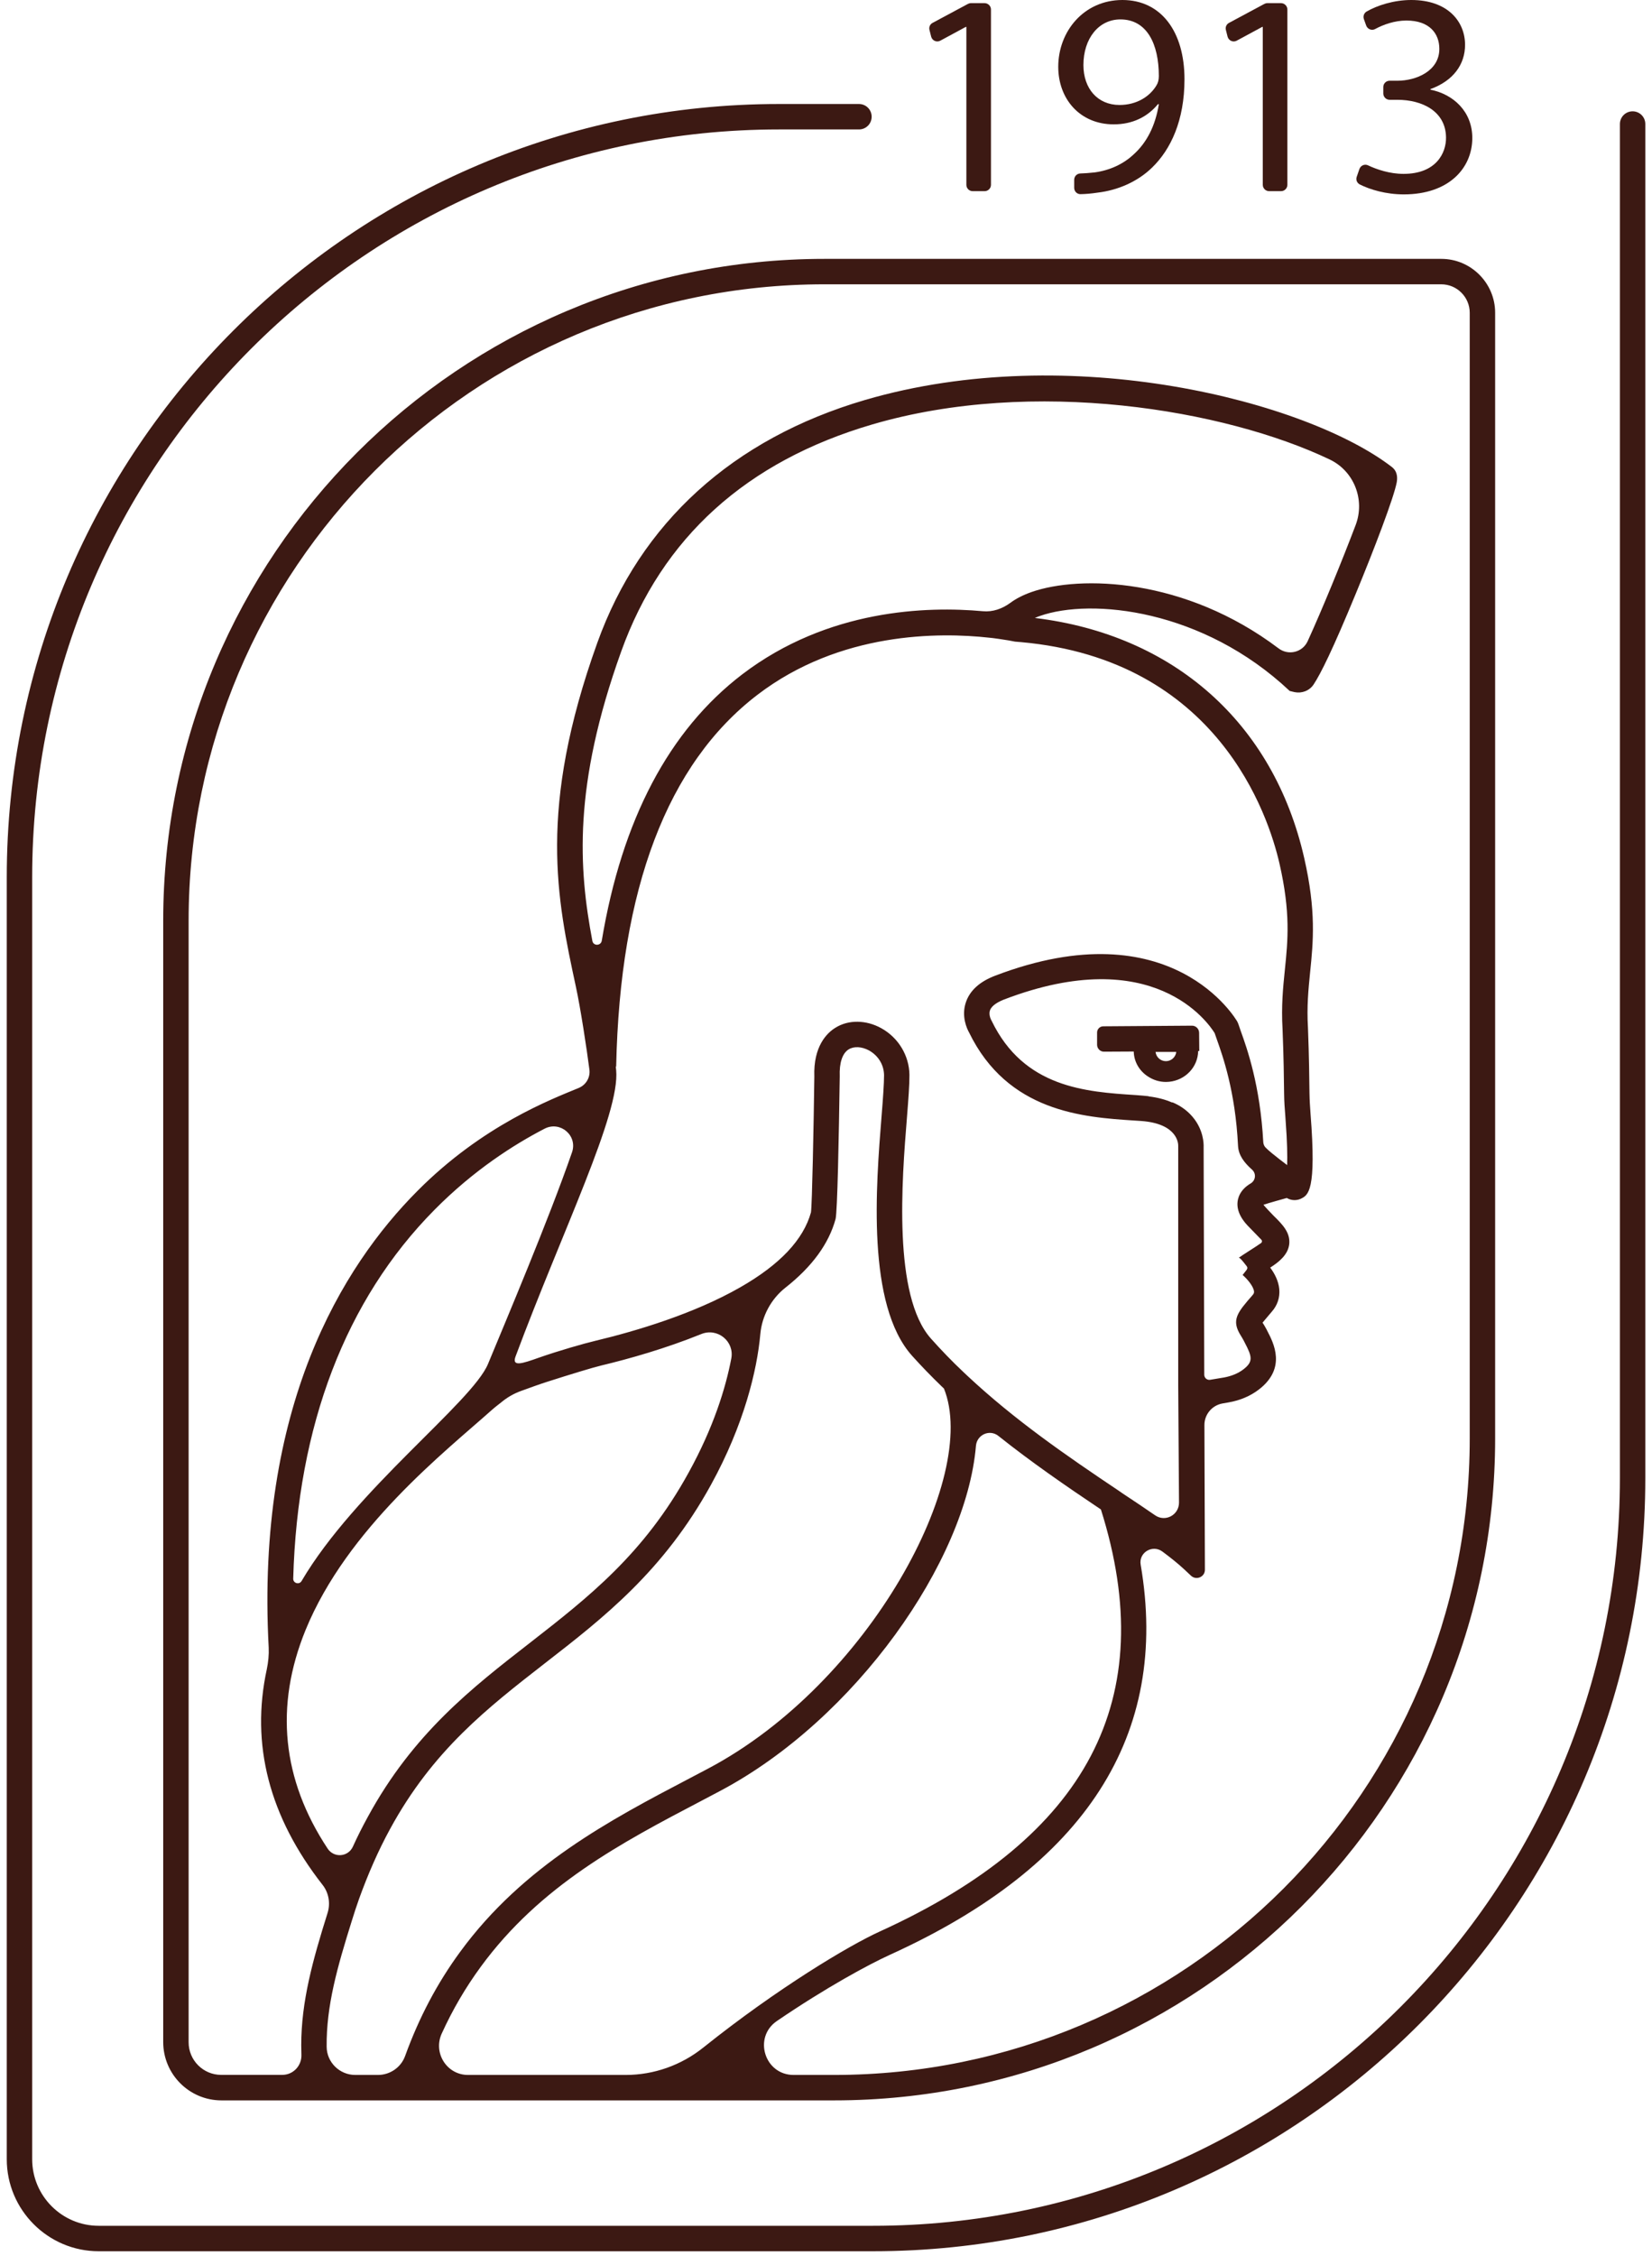 <svg xmlns="http://www.w3.org/2000/svg" width="63" height="86" viewBox="0 0 63 86" fill="none">
  <path d="M62.745 4.729V56.35C62.745 72.602 49.537 85.826 33.297 85.826H3.762C1.831 85.826 0.258 84.251 0.258 82.318V33.441C0.258 17.185 13.469 3.965 29.706 3.965H32.757C33.024 3.965 33.241 4.18 33.241 4.45C33.241 4.72 33.024 4.935 32.757 4.935H29.706C14.002 4.935 1.227 17.722 1.227 33.441V82.318C1.227 83.717 2.364 84.856 3.762 84.856H33.297C49 84.856 61.776 72.068 61.776 56.35V4.729C61.776 4.459 61.994 4.244 62.261 4.244C62.527 4.244 62.745 4.459 62.745 4.729Z" fill="#3C1913"/>
  <path d="M54.967 9.869H31.439C17.513 9.869 6.224 21.169 6.224 35.107V77.85C6.224 79.077 7.218 80.075 8.444 80.075H31.806C45.729 80.075 57.018 68.775 57.018 54.84V11.922C57.018 10.793 56.095 9.869 54.967 9.869ZM14.413 79.105H13.546C12.951 79.105 12.46 78.623 12.457 78.028C12.442 76.475 12.859 75.008 13.417 73.228C13.506 72.94 13.595 72.666 13.693 72.393C14.036 71.442 14.429 70.546 14.873 69.733C16.504 66.734 18.586 65.117 20.787 63.405C23.01 61.68 25.307 59.894 27.113 56.607C28.373 54.318 28.872 52.237 28.995 50.866C29.056 50.169 29.406 49.522 29.955 49.089C30.966 48.294 31.607 47.419 31.865 46.474C31.935 46.201 31.99 43.381 32.024 41.036C32.003 40.521 32.125 40.152 32.367 40.005C32.57 39.882 32.864 39.898 33.143 40.048C33.496 40.248 33.707 40.594 33.714 40.987C33.714 41.312 33.674 41.877 33.621 42.528C33.404 45.228 33.042 49.742 34.78 51.685C35.139 52.084 35.522 52.48 35.927 52.87L35.998 52.937C37.359 56.31 33.14 64.178 27.011 67.422L26.276 67.809C23.314 69.361 19.953 71.123 17.55 74.41C16.673 75.606 15.983 76.911 15.45 78.381C15.293 78.817 14.876 79.105 14.413 79.105ZM23.498 40.8C23.495 40.754 23.488 40.708 23.482 40.662H23.498C23.639 33.883 25.451 29.114 28.888 26.487C32.039 24.078 35.826 24.102 37.721 24.311C37.77 24.317 37.816 24.32 37.862 24.326C37.951 24.339 38.03 24.348 38.11 24.36C38.113 24.363 38.119 24.363 38.122 24.363C38.122 24.363 38.124 24.363 38.129 24.363C38.377 24.397 38.576 24.434 38.711 24.462C38.711 24.462 38.713 24.462 38.717 24.462C38.791 24.468 38.864 24.474 38.935 24.48C46.44 25.152 48.375 31.087 48.795 32.928C49.221 34.794 49.114 35.847 49 36.961C48.93 37.645 48.859 38.351 48.911 39.238C48.954 40.291 48.964 41.171 48.97 41.693C48.973 41.994 48.994 42.282 49.016 42.543C49.022 42.623 49.028 42.697 49.031 42.767C49.089 43.534 49.098 44.068 49.086 44.418C48.994 44.347 48.905 44.277 48.816 44.212C48.636 44.071 48.381 43.875 48.255 43.74C48.209 43.688 48.182 43.62 48.176 43.55C48.059 41.38 47.556 39.968 47.311 39.29C47.277 39.189 47.247 39.106 47.225 39.038L47.188 38.953C47.164 38.91 44.708 34.616 37.944 37.2C37.359 37.424 36.985 37.765 36.835 38.21C36.651 38.75 36.881 39.229 36.951 39.352C38.429 42.399 41.323 42.592 43.236 42.718L43.512 42.736C44.919 42.835 44.935 43.611 44.932 43.688V52.833L44.962 57.286C44.962 57.758 44.441 58.038 44.052 57.77C43.669 57.504 43.252 57.227 42.813 56.936L42.666 56.834C40.655 55.487 38.696 54.137 36.896 52.455L36.74 52.308C36.304 51.897 35.887 51.464 35.504 51.034C34.045 49.405 34.394 44.983 34.587 42.604C34.642 41.905 34.685 41.349 34.682 40.978C34.673 40.245 34.262 39.56 33.606 39.198C33.027 38.879 32.358 38.87 31.862 39.18C31.54 39.376 31.012 39.885 31.055 41.048C31.031 42.893 30.97 45.931 30.927 46.219C30.785 46.735 30.491 47.232 30.041 47.711C29.59 48.19 28.983 48.647 28.225 49.08C26.456 50.092 24.243 50.749 22.704 51.117C22.287 51.215 21.306 51.495 20.545 51.762C19.923 51.983 19.512 52.121 19.659 51.719C21.453 46.907 23.651 42.46 23.498 40.8ZM22.59 35.871C22.066 33.103 21.851 29.958 23.688 24.842C25.245 20.5 28.468 17.587 33.263 16.182C39.41 14.38 46.713 15.614 50.702 17.514C51.637 17.956 52.066 19.051 51.698 20.018C51.174 21.399 50.417 23.246 49.868 24.446C49.669 24.876 49.129 25.002 48.755 24.716C45.186 22.022 41.188 21.921 39.336 22.571C39.014 22.685 38.745 22.823 38.527 22.985C38.22 23.209 37.859 23.338 37.481 23.302C35.354 23.108 31.573 23.219 28.308 25.707C25.512 27.843 23.718 31.25 22.949 35.862C22.915 36.065 22.627 36.071 22.59 35.871ZM47.486 48.199C47.51 48.233 47.547 48.269 47.562 48.306C47.566 48.316 47.566 48.325 47.569 48.331C47.569 48.361 47.556 48.392 47.538 48.417C47.529 48.429 47.391 48.607 47.388 48.607C47.55 48.745 47.805 49.037 47.823 49.236C47.826 49.279 47.82 49.316 47.771 49.371C47.185 50.043 46.943 50.322 47.32 50.921C47.351 50.973 47.394 51.038 47.437 51.123L47.47 51.188C47.746 51.716 47.805 51.912 47.412 52.21C47.219 52.357 46.968 52.461 46.685 52.514L46.152 52.603C46.032 52.624 45.928 52.532 45.925 52.415L45.901 43.734C45.907 43.602 45.898 43.062 45.468 42.565C45.272 42.337 45.021 42.156 44.72 42.028H44.69C44.435 41.917 44.141 41.84 43.813 41.8C43.807 41.8 43.803 41.794 43.794 41.791C43.724 41.782 43.653 41.776 43.58 41.77L43.301 41.748C41.406 41.625 39.048 41.469 37.816 38.916L37.797 38.879C37.797 38.879 37.693 38.689 37.754 38.517C37.825 38.32 38.083 38.188 38.291 38.105C43.991 35.924 46.088 39.008 46.321 39.385C46.345 39.456 46.37 39.529 46.4 39.612C46.63 40.26 47.112 41.607 47.213 43.682C47.231 44.044 47.446 44.323 47.749 44.593C47.915 44.743 47.887 45.004 47.694 45.118C47.498 45.234 47.336 45.391 47.25 45.6C47.152 45.848 47.124 46.241 47.578 46.723C47.614 46.763 47.958 47.112 48.102 47.263C48.139 47.3 48.133 47.358 48.093 47.389C47.897 47.53 47.382 47.846 47.237 47.953C47.277 47.923 47.455 48.159 47.486 48.199ZM21.814 43.93C20.935 46.474 19.27 50.405 18.611 51.998C18.007 53.459 13.543 56.801 11.501 60.275C11.412 60.428 11.179 60.361 11.182 60.186C11.341 54.364 13.181 49.543 16.572 46.121C18.059 44.617 19.592 43.639 20.766 43.031C21.364 42.721 22.035 43.292 21.814 43.93ZM11.651 62.147C13.242 58.255 17.004 55.319 18.749 53.76C18.88 53.643 19.009 53.548 19.12 53.459C19.34 53.275 19.592 53.13 19.861 53.032C20.186 52.913 20.616 52.759 20.84 52.688C21.787 52.385 22.605 52.136 22.927 52.059C24.001 51.802 25.386 51.409 26.745 50.859C27.364 50.608 28.014 51.139 27.888 51.792C27.674 52.916 27.211 54.419 26.263 56.138C24.552 59.253 22.434 60.898 20.193 62.644C18.01 64.341 15.753 66.09 14.024 69.272C13.825 69.635 13.635 70.009 13.457 70.402C13.276 70.798 12.736 70.841 12.494 70.475C10.753 67.842 10.47 65.047 11.651 62.147ZM23.863 79.105H17.847C17.038 79.105 16.51 78.264 16.845 77.528C17.262 76.613 17.755 75.772 18.332 74.984C20.604 71.878 23.715 70.245 26.723 68.668L27.462 68.278C32.619 65.547 36.847 59.52 37.218 55.122C37.255 54.696 37.739 54.478 38.073 54.742C39.336 55.748 40.646 56.65 41.979 57.543C41.982 57.543 41.985 57.547 41.985 57.55C44.26 64.761 41.495 70.024 33.545 73.639C32.377 74.17 29.648 75.8 26.821 78.061C25.981 78.734 24.939 79.105 23.863 79.105ZM56.049 54.84C56.049 68.241 45.196 79.105 31.806 79.105H30.264C29.157 79.105 28.713 77.672 29.627 77.049C31.506 75.769 33.125 74.894 33.947 74.52C41.412 71.129 44.613 66.133 43.5 59.652C43.42 59.188 43.951 58.872 44.328 59.151C44.647 59.388 44.919 59.606 45.137 59.808L45.419 60.072C45.622 60.262 45.953 60.118 45.95 59.842L45.931 54.327C45.931 53.922 46.223 53.575 46.624 53.505L46.854 53.465C47.286 53.391 47.685 53.222 48.004 52.977C49.074 52.158 48.568 51.197 48.326 50.734L48.295 50.672C48.243 50.574 48.191 50.491 48.148 50.424C48.234 50.319 48.378 50.151 48.501 50.006C48.718 49.761 48.813 49.463 48.786 49.15C48.758 48.834 48.605 48.546 48.439 48.325H48.442C48.755 48.125 49.12 47.846 49.166 47.429C49.212 46.987 48.902 46.674 48.568 46.348C48.482 46.262 48.225 45.989 48.182 45.931C48.344 45.873 49.025 45.685 49.068 45.673C49.068 45.673 49.07 45.673 49.074 45.673C49.267 45.784 49.463 45.765 49.601 45.704C49.889 45.566 50.211 45.415 49.978 42.463C49.96 42.215 49.942 41.951 49.938 41.681C49.932 41.187 49.923 40.266 49.88 39.186C49.831 38.369 49.896 37.731 49.963 37.056C50.08 35.914 50.199 34.733 49.736 32.708C48.565 27.561 44.76 24.198 39.465 23.559C39.526 23.532 39.588 23.507 39.658 23.483C41.621 22.792 45.873 23.222 49.184 26.343H49.187L49.365 26.386C49.644 26.444 49.932 26.337 50.092 26.1C50.365 25.689 50.822 24.771 51.705 22.63C52.391 20.972 53.17 18.938 53.268 18.373C53.308 18.121 53.244 17.931 53.081 17.805C49.84 15.304 40.82 12.957 32.987 15.249C27.953 16.725 24.421 19.929 22.777 24.511C20.499 30.851 21.244 34.282 21.959 37.605C22.14 38.434 22.376 39.993 22.477 40.775C22.517 41.073 22.351 41.358 22.075 41.475C21.033 41.908 18.414 42.893 15.922 45.4C13.046 48.285 9.753 53.637 10.247 62.819C10.259 63.092 10.231 63.365 10.176 63.632C9.551 66.501 10.265 69.26 12.304 71.862C12.54 72.163 12.607 72.568 12.491 72.933C11.927 74.729 11.488 76.3 11.488 77.976C11.488 78.095 11.492 78.212 11.495 78.332C11.51 78.752 11.185 79.102 10.765 79.102H8.432C7.751 79.102 7.193 78.546 7.193 77.859V35.104C7.193 21.703 18.047 10.839 31.436 10.839H54.964C55.562 10.839 56.049 11.327 56.049 11.925V54.84Z" fill="#3C1913"/>
  <path d="M45.729 39.376C45.729 39.223 45.603 39.1 45.453 39.103L42.074 39.127C41.943 39.127 41.838 39.235 41.838 39.364V39.839C41.844 39.981 41.961 40.097 42.102 40.094L43.236 40.088C43.245 40.493 43.466 40.846 43.791 41.048C43.984 41.174 44.217 41.248 44.463 41.248C44.506 41.248 44.542 41.245 44.582 41.242C45.199 41.184 45.683 40.683 45.692 40.07H45.735L45.729 39.376ZM44.463 40.456C44.257 40.456 44.092 40.303 44.067 40.103H44.858C44.834 40.303 44.665 40.456 44.463 40.456Z" fill="#3C1913"/>
  <path d="M37.791 0.362V7.046C37.791 7.181 37.681 7.288 37.549 7.288H37.095C36.96 7.288 36.853 7.181 36.853 7.046V1.025H36.832L35.86 1.55C35.722 1.626 35.55 1.55 35.51 1.396L35.446 1.142C35.418 1.034 35.467 0.924 35.565 0.872L36.911 0.15C36.945 0.132 36.985 0.12 37.025 0.12H37.549C37.681 0.12 37.791 0.23 37.791 0.362Z" fill="#3C1913"/>
  <path d="M42.804 0C41.339 0 40.357 1.191 40.357 2.547C40.357 3.772 41.182 4.741 42.473 4.741C43.19 4.741 43.761 4.456 44.159 3.971H44.193C44.058 4.818 43.718 5.447 43.242 5.877C42.838 6.263 42.307 6.497 41.746 6.573C41.532 6.595 41.357 6.61 41.204 6.613C41.069 6.616 40.965 6.721 40.965 6.856V7.16C40.965 7.295 41.072 7.405 41.207 7.402C41.397 7.399 41.614 7.381 41.857 7.344C42.626 7.255 43.387 6.926 43.938 6.386C44.644 5.702 45.171 4.597 45.171 3.023C45.171 1.191 44.27 0 42.804 0ZM44.104 3.253C43.849 3.683 43.344 4.002 42.694 4.002C41.857 4.002 41.317 3.376 41.317 2.48C41.317 1.467 41.9 0.74 42.727 0.74C43.739 0.74 44.193 1.676 44.193 2.9C44.193 3.053 44.159 3.164 44.104 3.253Z" fill="#3C1913"/>
  <path d="M49.095 0.362V7.046C49.095 7.181 48.985 7.288 48.853 7.288H48.399C48.268 7.288 48.157 7.181 48.157 7.046V1.025H48.136L47.164 1.55C47.026 1.626 46.854 1.55 46.814 1.396L46.75 1.142C46.722 1.034 46.771 0.924 46.87 0.872L48.215 0.15C48.249 0.132 48.289 0.12 48.329 0.12H48.853C48.985 0.12 49.095 0.23 49.095 0.362Z" fill="#3C1913"/>
  <path d="M56.147 5.26C56.147 6.408 55.255 7.411 53.535 7.411C52.851 7.411 52.241 7.227 51.855 7.031C51.747 6.975 51.698 6.85 51.741 6.736L51.843 6.441C51.892 6.309 52.042 6.242 52.17 6.303C52.499 6.46 53.001 6.629 53.523 6.629C54.767 6.629 55.154 5.834 55.145 5.238C55.132 4.235 54.228 3.805 53.293 3.805H52.995C52.86 3.805 52.753 3.695 52.753 3.563V3.317C52.753 3.185 52.86 3.078 52.995 3.078H53.293C53.998 3.078 54.89 2.713 54.89 1.863C54.89 1.289 54.525 0.783 53.633 0.783C53.188 0.783 52.756 0.936 52.44 1.108C52.312 1.178 52.149 1.111 52.1 0.973L52.014 0.733C51.974 0.62 52.014 0.5 52.118 0.439C52.52 0.206 53.155 0 53.82 0C55.23 0 55.871 0.838 55.871 1.709C55.871 2.449 55.43 3.078 54.55 3.397V3.419C55.43 3.594 56.147 4.256 56.147 5.26Z" fill="#3C1913"/>
</svg>
